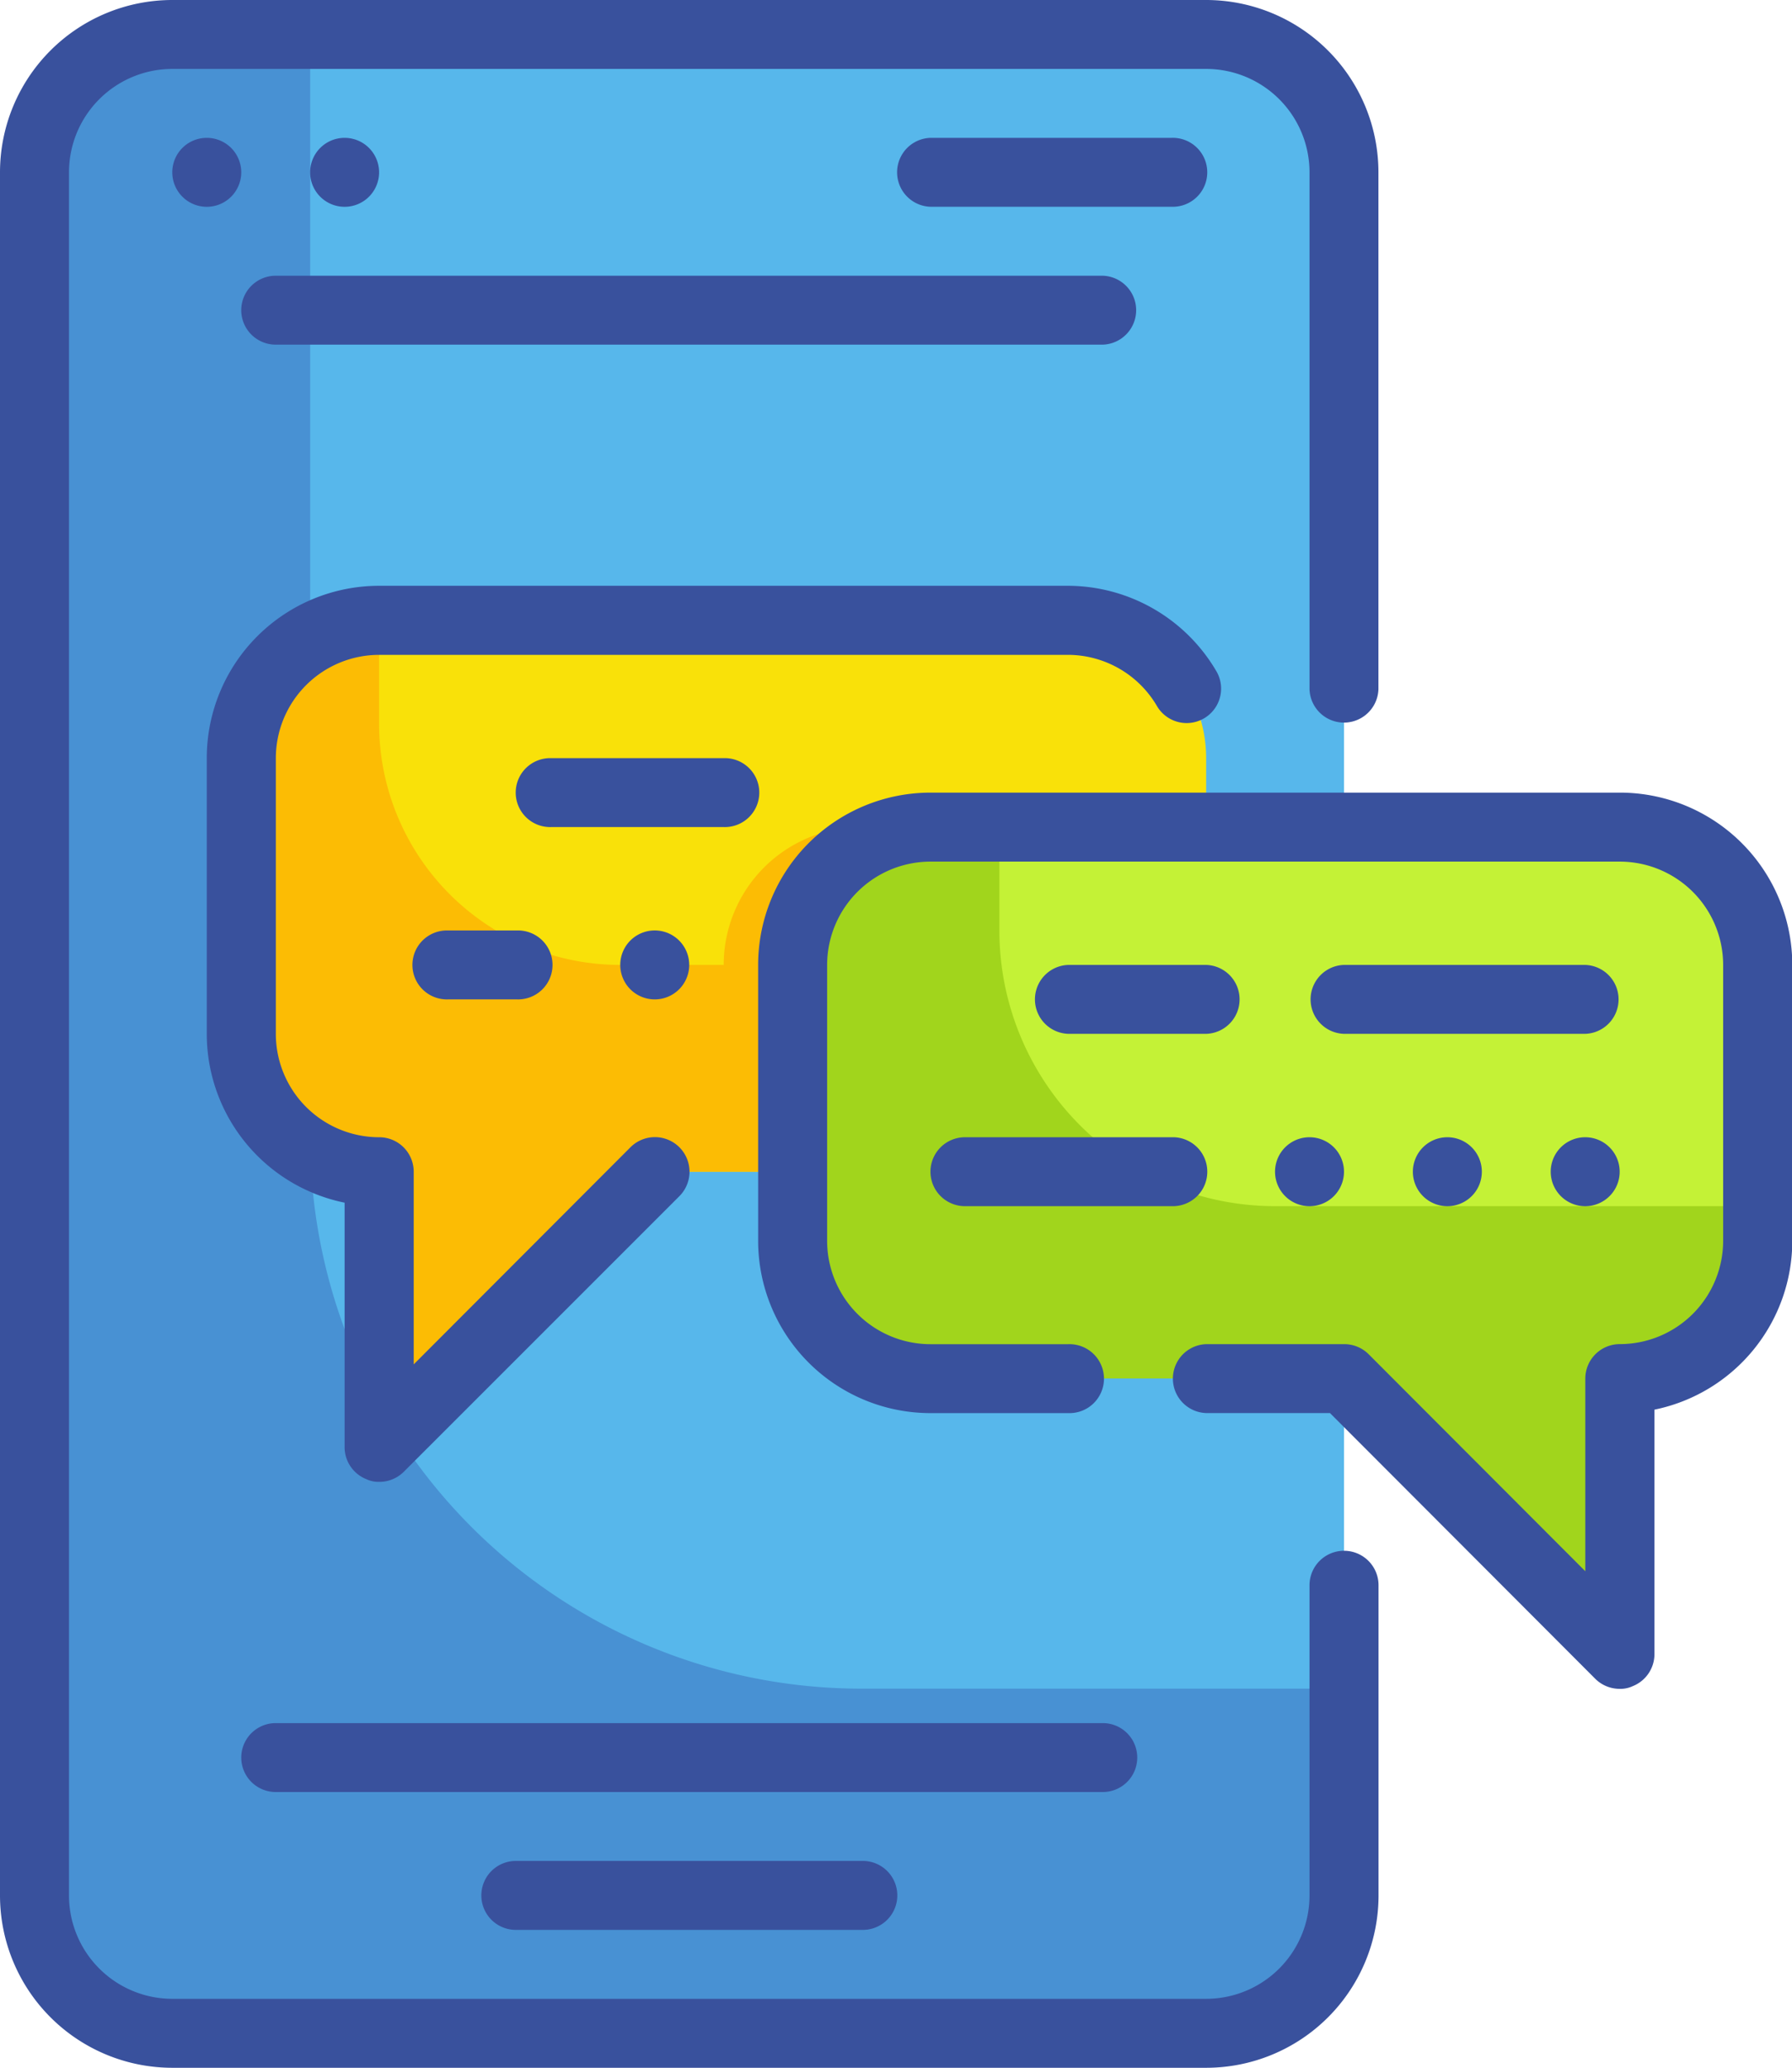 <svg xmlns="http://www.w3.org/2000/svg" width="49.895" height="57.571" viewBox="0 0 49.895 57.571">
    <defs>
        <style>
            .cls-1{fill:#4891d3}.cls-2{fill:#57b7eb}.cls-3{fill:#f9e109}.cls-4{fill:#fcbc04}.cls-5{fill:#a1d51c}.cls-6{fill:#c4f236}.cls-7{fill:#39519d}
        </style>
    </defs>
    <g id="chat_1_" data-name="chat (1)" transform="translate(-.5)">
        <path id="Path_569" d="M12.338 8h28.785a3.838 3.838 0 0 1 3.838 3.838v47.976a3.838 3.838 0 0 1-3.838 3.838H12.338A3.838 3.838 0 0 1 8.5 59.814V11.838A3.838 3.838 0 0 1 12.338 8zm0 0" class="cls-1" data-name="Path 569" transform="translate(-7.04 -7.04)"/>
        <path id="Path_570" d="M72.5 8h24.947a3.838 3.838 0 0 1 3.838 3.838v42.219H87.852A15.352 15.352 0 0 1 72.5 38.7zm0 0" class="cls-2" data-name="Path 570" transform="translate(-63.364 -7.04)"/>
        <path id="Path_571" d="M60.338 144h19.19a3.838 3.838 0 0 1 3.838 3.838v7.676a3.838 3.838 0 0 1-3.838 3.838H68.014l-7.676 7.676v-7.676a3.838 3.838 0 0 1-3.838-3.838v-7.676A3.838 3.838 0 0 1 60.338 144zm0 0" class="cls-3" data-name="Path 571" transform="translate(-49.283 -126.729)"/>
        <path id="Path_572" d="M73.771 149.757a3.838 3.838 0 0 0-3.838 3.838h-2.878a6.716 6.716 0 0 1-6.717-6.717V144a3.838 3.838 0 0 0-3.838 3.838v7.676a3.838 3.838 0 0 0 3.838 3.838v7.676l7.676-7.676h11.514a3.838 3.838 0 0 0 3.838-3.838v-5.757zm0 0" class="cls-4" data-name="Path 572" transform="translate(-49.283 -126.729)"/>
        <path id="Path_573" d="M207.528 192h-19.19a3.838 3.838 0 0 0-3.838 3.838v7.676a3.838 3.838 0 0 0 3.838 3.838h11.514l7.676 7.676v-7.676a3.838 3.838 0 0 0 3.838-3.838v-7.676a3.838 3.838 0 0 0-3.838-3.838zm0 0" class="cls-5" data-name="Path 573" transform="translate(-161.931 -168.972)"/>
        <path id="Path_574" d="M232.5 192h17.271a3.838 3.838 0 0 1 3.838 3.838v6.717h-13.433a7.676 7.676 0 0 1-7.676-7.676zm0 0" class="cls-6" data-name="Path 574" transform="translate(-204.174 -168.972)"/>
        <g id="Group_85" data-name="Group 85" transform="translate(.5)">
            <path id="Path_575" d="M200.488 184H181.3a4.8 4.8 0 0 0-4.8 4.8v7.676a4.8 4.8 0 0 0 4.8 4.8h3.838a.96.96 0 1 0 0-1.919H181.3a2.879 2.879 0 0 1-2.879-2.879V188.8a2.879 2.879 0 0 1 2.879-2.879h19.19a2.879 2.879 0 0 1 2.879 2.879v7.676a2.879 2.879 0 0 1-2.879 2.879.96.96 0 0 0-.959.96v5.364l-6.035-6.045a.96.96 0 0 0-.681-.278h-3.838a.96.96 0 0 0 0 1.919h3.445l7.388 7.4a.96.96 0 0 0 .681.278.8.8 0 0 0 .365-.077.959.959 0 0 0 .6-.883v-6.813a4.8 4.8 0 0 0 3.838-4.7v-7.68a4.8 4.8 0 0 0-4.806-4.8zm0 0" class="cls-7" data-name="Path 575" transform="translate(-155.391 -161.931)"/>
            <path id="Path_576" d="M245.3 225.919a.96.96 0 0 0 0-1.919h-3.84a.96.96 0 0 0 0 1.919zm0 0" class="cls-7" data-name="Path 576" transform="translate(-211.715 -197.134)"/>
            <path id="Path_577" d="M312.176 224h-6.717a.96.96 0 0 0 0 1.919h6.717a.96.96 0 0 0 0-1.919zm0 0" class="cls-7" data-name="Path 577" transform="translate(-268.039 -197.134)"/>
            <path id="Path_578" d="M216.5 264.959a.96.96 0 0 0 .96.96h5.757a.96.96 0 1 0 0-1.919h-5.757a.96.96 0 0 0-.96.959zm0 0" class="cls-7" data-name="Path 578" transform="translate(-190.593 -232.336)"/>
            <path id="Path_579" d="M298.419 264.959a.96.96 0 1 1-.96-.959.96.96 0 0 1 .96.959zm0 0" class="cls-7" data-name="Path 579" transform="translate(-260.998 -232.336)"/>
            <path id="Path_580" d="M330.419 264.959a.96.96 0 1 1-.96-.959.96.96 0 0 1 .96.959zm0 0" class="cls-7" data-name="Path 580" transform="translate(-289.16 -232.336)"/>
            <path id="Path_581" d="M362.419 264.959a.96.96 0 1 1-.96-.959.96.96 0 0 1 .96.959zm0 0" class="cls-7" data-name="Path 581" transform="translate(-317.322 -232.336)"/>
            <path id="Path_582" d="M126.257 176h-4.8a.96.96 0 1 0 0 1.919h4.8a.96.96 0 1 0 0-1.919zm0 0" class="cls-7" data-name="Path 582" transform="translate(-106.107 -154.891)"/>
            <path id="Path_583" d="M97.46 216a.96.96 0 1 0 0 1.919h1.919a.96.96 0 1 0 0-1.919zm0 0" class="cls-7" data-name="Path 583" transform="translate(-84.986 -190.093)"/>
            <path id="Path_584" d="M146.419 216.959a.96.96 0 1 1-.96-.96.96.96 0 0 1 .96.96zm0 0" class="cls-7" data-name="Path 584" transform="translate(-127.229 -190.093)"/>
            <path id="Path_585" d="M74.963 139.358a.959.959 0 0 0 1.66-.96 4.8 4.8 0 0 0-4.136-2.4H53.3a4.8 4.8 0 0 0-4.8 4.8v7.676a4.8 4.8 0 0 0 3.838 4.7v6.813a.959.959 0 0 0 .6.883.8.8 0 0 0 .364.077.96.96 0 0 0 .681-.278l7.676-7.676a.963.963 0 0 0-1.362-1.362l-6.035 6.045v-5.364a.96.96 0 0 0-.96-.96 2.879 2.879 0 0 1-2.879-2.879V140.8a2.879 2.879 0 0 1 2.879-2.879h19.19a2.878 2.878 0 0 1 2.471 1.437zm0 0" class="cls-7" data-name="Path 585" transform="translate(-42.743 -119.688)"/>
            <path id="Path_586" d="M113.46 432a.96.96 0 1 0 0 1.919h9.6a.96.96 0 1 0 0-1.919zm0 0" class="cls-7" data-name="Path 586" transform="translate(-99.067 -380.186)"/>
            <path id="Path_587" d="M42.419 32.96a.96.96 0 1 1-.96-.96.96.96 0 0 1 .96.96zm0 0" class="cls-7" data-name="Path 587" transform="translate(-35.702 -28.162)"/>
            <path id="Path_588" d="M74.419 32.96a.96.96 0 1 1-.96-.96.96.96 0 0 1 .96.96zm0 0" class="cls-7" data-name="Path 588" transform="translate(-63.864 -28.162)"/>
            <path id="Path_589" d="M216.176 33.919a.96.96 0 1 0 0-1.919h-6.716a.96.96 0 0 0 0 1.919zm0 0" class="cls-7" data-name="Path 589" transform="translate(-183.553 -28.162)"/>
            <path id="Path_590" d="M57.46 400a.959.959 0 1 0 0 1.919h23.028a.959.959 0 1 0 0-1.919zm0 0" class="cls-7" data-name="Path 590" transform="translate(-49.783 -352.024)"/>
            <path id="Path_591" d="M56.5 64.96a.96.96 0 0 0 .96.96h23.028a.96.96 0 0 0 0-1.919H57.46a.96.96 0 0 0-.96.959zm0 0" class="cls-7" data-name="Path 591" transform="translate(-49.783 -56.324)"/>
            <path id="Path_592" d="M37.921 43.178a.96.96 0 0 0-.96.96v8.636a2.879 2.879 0 0 1-2.879 2.879H5.3a2.879 2.879 0 0 1-2.879-2.879V4.8A2.879 2.879 0 0 1 5.3 1.919h28.783A2.879 2.879 0 0 1 36.961 4.8v14.39a.96.96 0 0 0 1.919 0V4.8a4.8 4.8 0 0 0-4.8-4.8H5.3A4.8 4.8 0 0 0 .5 4.8v47.973a4.8 4.8 0 0 0 4.8 4.8h28.783a4.8 4.8 0 0 0 4.8-4.8v-8.635a.96.96 0 0 0-.962-.96zm0 0" class="cls-7" data-name="Path 592" transform="translate(-.5)"/>
        </g>
    </g>
</svg>
